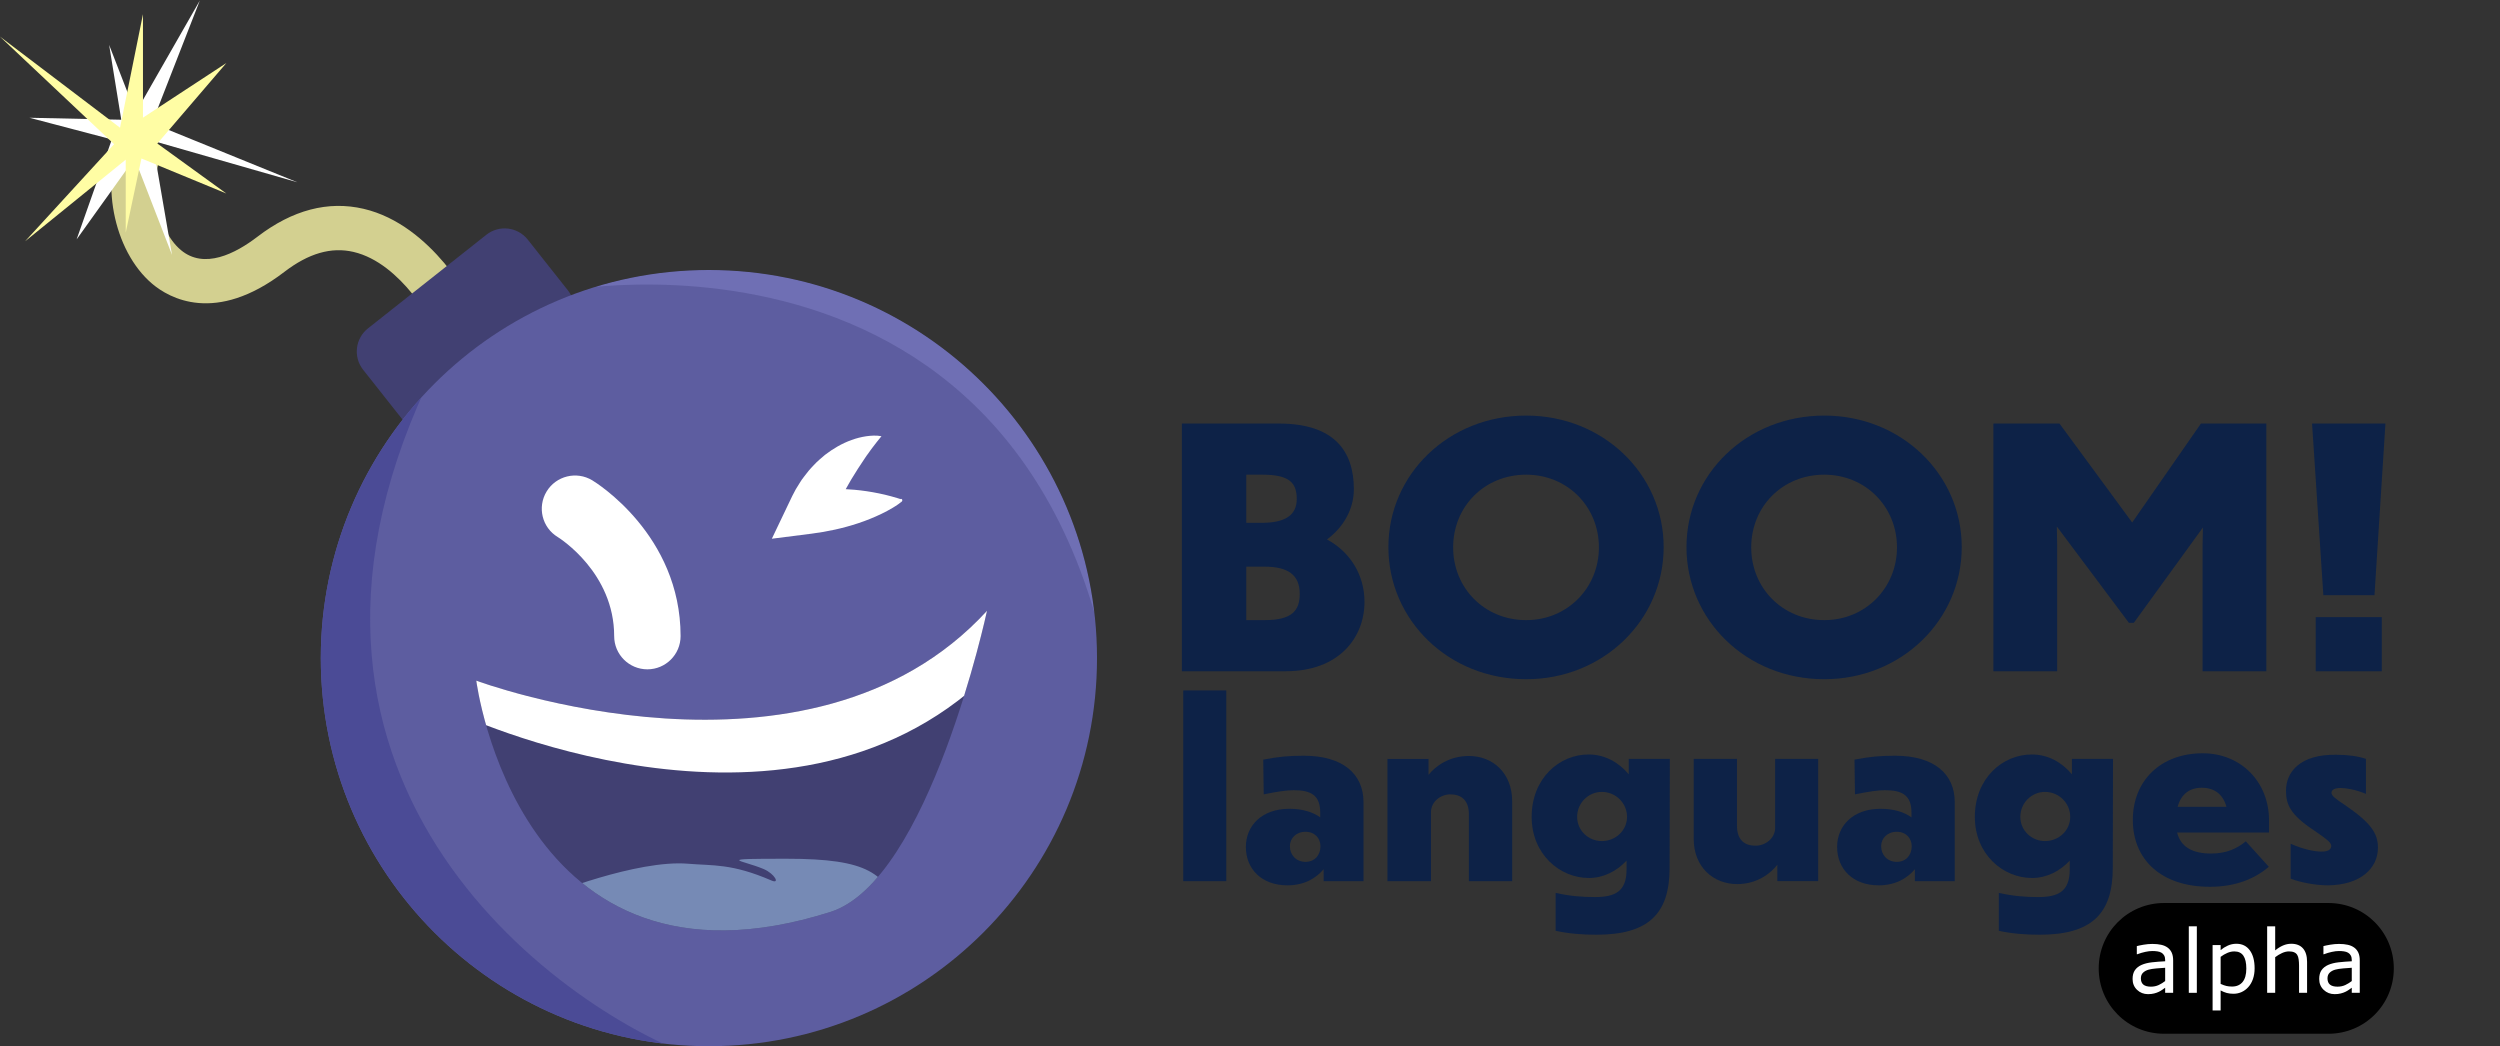 <?xml version="1.0" encoding="UTF-8"?>
<svg width="1505.4" height="629.85" version="1.1" viewBox="0 0 1505.4 629.85" xml:space="preserve" xmlns="http://www.w3.org/2000/svg" xmlns:cc="http://creativecommons.org/ns#" xmlns:dc="http://purl.org/dc/elements/1.1/" xmlns:rdf="http://www.w3.org/1999/02/22-rdf-syntax-ns#"><rect x="0" y="0" width="1505.4" height="629.85" fill="#333333" stroke="none"/><defs><clipPath id="clipPath18"><path d="m0 1080h1920v-1080h-1920z"/></clipPath><clipPath id="clipPath42"><path d="m460.63 520.64c0-96.828 78.495-175.32 175.32-175.32 96.83 0 175.32 78.495 175.32 175.32 0 96.83-78.495 175.33-175.32 175.33-96.829 0-175.32-78.496-175.32-175.33"/></clipPath><clipPath id="clipPath54"><path d="m460.63 520.64c0-96.828 78.495-175.32 175.32-175.32 96.83 0 175.32 78.495 175.32 175.32 0 96.83-78.495 175.33-175.32 175.33-96.829 0-175.32-78.496-175.32-175.33"/></clipPath><clipPath id="clipPath62"><path d="m572.25 734.76h309.6v-398.34h-309.6z"/></clipPath><clipPath id="clipPath78"><path d="m0 1080h1920v-1080h-1920z"/></clipPath><clipPath id="clipPath106"><path d="m530.87 510.46s18.952-149.19 159.98-104.48c44.62 14.147 70.739 136.04 70.739 136.04-80.329-87.608-230.72-31.56-230.72-31.56"/></clipPath><clipPath id="clipPath122"><path d="m0 1080h1920v-1080h-1920z"/></clipPath></defs><g transform="matrix(1.333 0 0 -1.333 -420.85 1090.3)"><g clip-path="url(#clipPath18)"><g transform="translate(1382 651.33)"><path d="m0 0h-765.2c-34.631 0-62.705-28.075-62.705-62.706v-145.68c0-34.632 28.074-62.706 62.705-62.706h765.2c34.632 0 62.706 28.074 62.706 62.706v145.68c0 34.631-28.074 62.706-62.706 62.706" fill-opacity="0"/></g><g transform="translate(512.04 670.05)"><path d="m0 0c-0.144 0.289-14.627 28.976-36.668 34.087-10.033 2.326-20.237-0.624-31.195-9.02-31.231-23.931-52.116-11.771-59.646-5.432-17.815 14.998-24.053 47.723-13.087 68.659l17.717-9.28c-5.95-11.359-3.258-34.39 8.251-44.079 10.539-8.872 24.632-1.631 34.601 6.007 15.81 12.113 31.952 16.353 47.976 12.605 31.277-7.319 49.238-43.176 49.988-44.699z" fill="#d3d090"/></g><g transform="translate(535.42 711.88)"><path d="m0 0-53.479-42.294c-5.766-4.56-6.744-12.932-2.184-18.699l18.126-22.919c4.561-5.767 12.933-6.744 18.699-2.184l53.479 42.294c5.766 4.561 6.744 12.932 2.183 18.698l-18.126 22.92c-4.56 5.767-12.931 6.744-18.698 2.184" fill="#414072"/></g><g transform="translate(811.27 520.64)"><path d="m0 0c0 96.83-78.495 175.32-175.32 175.32-96.829 0-175.32-78.495-175.32-175.32 0-96.829 78.495-175.32 175.32-175.32 96.83 0 175.32 78.495 175.32 175.32" fill="#5d5da0"/></g></g><g clip-path="url(#clipPath42)"><g transform="translate(494.46 653.54)"><path d="m0 0c-117.04-109.99-431.76-467.3 138.86-327.86 6.703 1.638 7.109 11.03 0.564 13.212-61.586 20.531-210.14 122.76-125.54 304.6 4.05 8.705-6.889 16.621-13.886 10.046" fill="#4b4b96"/></g></g><g clip-path="url(#clipPath54)"><g clip-path="url(#clipPath62)" opacity=".25"><g transform="translate(572.25 686.78)"><path d="m0 0s254.64 47.327 251.92-260.12c-2.72-307.44 57.68 269.3 57.68 269.3s-240.47 93.128-309.6-9.186" fill="#a5a5ef"/></g></g></g><g clip-path="url(#clipPath78)"><g transform="translate(384.36 762.29)"><path d="m0 0 21.631 55.415-29.061-50.799-11.914 30.74 5.484-33.809-41.476 0.896 37.221-9.789-15.922-45.169 26.201 36.618 16.895-43.594-8.874 51.577 65.517-18.8z" fill="#fff"/></g><g transform="translate(367.25 752.79)"><path d="m0 0-40.195-43.853 45.455 36.864v-32.968l7.105 33.506 38.349-15.824-31.169 22.578 31.169 36.364-37.662-24.676v46.754l-10.364-51.299-54.296 41.206z" fill="#fffda4"/></g><g transform="translate(608.16 515.57)"><path d="m0 0c-8.284 0-15 6.716-15 15 0 28.571-24.446 44.106-25.487 44.753-7.09 4.285-9.325 13.482-5.04 20.572 4.285 7.091 13.546 9.341 20.636 5.055 1.629-0.984 39.891-24.632 39.891-70.38 0-8.284-6.716-15-15-15" fill="#fff"/></g><g transform="translate(713.91 620.88)"><path d="m0 0c-1.495-1.776-2.781-3.464-4.034-5.104-0.608-0.848-1.233-1.615-1.793-2.467l-0.873-1.19c-0.279-0.409-0.54-0.837-0.825-1.223-2.194-3.209-4.165-6.331-6.038-9.411-0.869-1.612-1.846-3.073-2.661-4.674-0.426-0.783-0.889-1.526-1.302-2.311-0.41-0.79-0.806-1.583-1.239-2.348-0.879-1.517-1.574-3.174-2.438-4.704-0.781-1.59-1.524-3.214-2.355-4.787l-10.148 14.017c7.092 0.621 14.276 0.668 21.522 6e-3 3.624-0.327 7.273-0.872 10.946-1.619 1.837-0.378 3.679-0.8 5.532-1.314 0.923-0.236 1.856-0.527 2.778-0.793 0.445-0.151 0.959-0.265 1.299-0.412 5e-3 -0.014 0.035-0.018 9e-3 -0.046-3e-3 -0.012-4e-3 -0.016-0.066-0.072-0.031-0.033-0.022-0.026-0.077-0.095-0.081-0.101-0.13-0.248-0.127-0.374-0.022-0.16 0.096-0.397 0.188-0.466 0.035-0.032 0.076-0.06 0.119-0.081 0.108-0.046 0.061-0.014 0.099-0.022 0.037 6e-3 8e-3 0.027 0.01 0.042-0.051 0.072-0.16 0.135-0.257 0.206-0.205 0.14-0.428 0.272-0.651 0.402 0.225 0.129 0.449 0.257 0.692 0.374 0.125 0.058 0.24 0.109 0.409 0.144 0.057 3e-3 0.085 0.016 0.175 4e-3 0.063-0.018 0.045 0.01 0.175-0.053 0.055-0.028 0.108-0.064 0.154-0.104 0.101-0.08 0.222-0.332 0.207-0.504-3e-3 -0.138-0.059-0.297-0.146-0.411-0.064-0.08-0.067-0.08-0.108-0.122l-0.138-0.115-0.144-0.113c-0.512-0.424-0.886-0.679-1.319-0.997-0.84-0.578-1.678-1.134-2.525-1.626-1.689-1.023-3.396-1.909-5.109-2.739-3.428-1.647-6.887-3.036-10.372-4.19-6.975-2.309-14.018-3.837-21.16-4.744l-17.93-2.276 7.781 16.293c0.97 2.032 1.915 4.075 3.029 6.041 0.59 0.97 1.173 1.943 1.791 2.894l0.916 1.43 1.026 1.369c0.682 0.915 1.398 1.803 2.103 2.694 0.725 0.877 1.539 1.698 2.314 2.534 1.531 1.683 3.329 3.161 5.06 4.63 3.64 2.803 7.637 5.147 11.955 6.697 2.141 0.792 4.379 1.364 6.646 1.702 2.265 0.322 4.592 0.458 6.9 0.028" fill="#fff"/></g><g transform="translate(530.87 510.46)"><path d="m 0,0 c 0,0 150.39,-56.048 230.718,31.56 0,0 -26.119,-121.889 -70.739,-136.037 C 18.951,-149.193 0,0 0,0" fill="#414072"/></g></g><g clip-path="url(#clipPath106)"><g transform="translate(521 496.31)"><path d="m0 0s149.17-71.283 240.59 16.324l5.442 46.707-254.66-28.771z" fill="#fff"/></g><g transform="translate(563.52 413.6)"><path d="m0 0s39.94 16.123 63.122 14.147c11.058-0.942 19.588 0.212 37.569-7.571 4.037-1.748 1.438 3.079-3.55 5.19-10.114 4.277-22.669 4.642 10.378 4.642 37.4 0 44.292-6.613 51.641-24.026s-140.33-43.554-159.16 7.618" fill="#768ab5"/></g></g><g clip-path="url(#clipPath122)"><g transform="translate(878.7 561.95)"><path d="m0 0v-24.149h8.4c12.299 0 15.749 4.35 15.749 11.85 0 8.549-5.25 12.299-15.899 12.299zm0 41.548v-21.749h6.9c10.499 0 15.9 3.3 15.9 10.8 0 7.349-3.45 10.949-15.45 10.949zm17.85-88.796h-46.949v111.9h43.799c25.349 0 33.899-12.749 33.899-29.698 0-8.55-4.35-16.949-12.15-22.65 10.799-5.849 16.949-16.349 16.949-28.198 0-16.35-11.7-31.349-35.548-31.349" fill="#0d2247"/></g><g transform="translate(972.15 570.65)"><path d="m0 0c0-18.299 14.099-32.849 32.998-32.849 18.6 0 32.849 14.55 32.849 32.849 0 18.449-14.249 32.849-32.849 32.849-18.899 0-32.998-14.4-32.998-32.849m95.096 0.15c0-32.999-27.299-59.697-62.098-59.697-35.099 0-62.247 26.698-62.247 59.697 0 32.849 27.148 59.397 62.247 59.397 34.799 0 62.098-26.548 62.098-59.397" fill="#0d2247"/></g><g transform="translate(1106.8 570.65)"><path d="m0 0c0-18.299 14.099-32.849 32.998-32.849 18.6 0 32.849 14.55 32.849 32.849 0 18.449-14.249 32.849-32.849 32.849-18.899 0-32.998-14.4-32.998-32.849m95.096 0.15c0-32.999-27.299-59.697-62.098-59.697-35.099 0-62.247 26.698-62.247 59.697 0 32.849 27.148 59.397 62.247 59.397 34.799 0 62.098-26.548 62.098-59.397" fill="#0d2247"/></g><g transform="translate(1245 514.7)"><path d="m0 0h-28.799v111.9h29.849l32.848-44.698 31.049 44.698h29.549v-111.9h-28.799v57.297l0.151 7.65-31.2-43.049h-2.25l-32.547 43.499 0.149-7.95z" fill="#0d2247"/></g><path d="m1361.8 539.15h29.849v-24.449h-29.849zm3.45 9.899-5.1 77.547h33.149l-4.95-77.547z" fill="#0d2247"/><path d="m869.67 419.87h-19.443v86.169h19.443z" fill="#0d2247"/><g transform="translate(912.21 435.67)"><path d="m0 0c0 3.535-2.541 6.518-6.739 6.518-4.308 0-7.07-2.983-7.07-6.518 0-3.866 2.762-7.07 7.07-7.07 4.088 0 6.739 2.982 6.739 7.07m1.437-10.385c-3.315-3.976-8.618-7.291-16.351-7.291-11.71 0-18.78 7.402-18.78 17.345 0 9.5 7.07 17.233 19.664 17.233 6.076 0 10.716-1.547 13.92-3.867v2.21c0 7.844-4.309 10.053-11.932 10.053-3.203 0-7.07-0.552-13.588-1.878l-0.221 15.687c6.85 1.326 11.379 1.768 18.339 1.768 17.565 0 26.955-8.175 26.955-20.99v-35.683h-18.006z" fill="#0d2247"/></g><g transform="translate(962.14 419.87)"><path d="m0 0h-19.664v55.236h18.56v-7.18c3.093 3.867 9.28 8.507 18.228 8.507 10.826 0 19.554-7.734 19.554-20.438v-36.125h-19.554v30.159c0 6.518-3.535 9.059-8.396 9.059-4.419 0-8.728-3.315-8.728-8.065z" fill="#0d2247"/></g><g transform="translate(1050.7 448.93)"><path d="m0 0c0 6.297-5.192 11.268-11.379 11.268-6.076 0-11.158-4.971-11.158-11.268 0-6.187 5.082-10.938 11.158-10.938 6.187 0 11.379 4.751 11.379 10.938m-13.81-53.248c-6.296 0-12.262 0.441-18.449 1.768v17.123c6.519-1.437 11.822-1.878 17.786-1.878 9.06 0 14.252 2.541 14.252 12.373v4.087c-4.419-4.75-10.384-7.843-17.013-7.843-13.147 0-25.851 10.716-25.851 27.618 0 17.454 12.594 28.281 25.851 28.171 7.292 0 13.588-3.647 18.007-8.949v6.96h18.56c0-14.803-0.11-42.753-0.11-49.271 0-20.659-9.501-30.159-33.033-30.159" fill="#0d2247"/></g><g transform="translate(1118.6 427.28)"><path d="m0 0c-3.094-3.977-9.28-8.728-18.118-8.728-10.826 0-19.664 7.734-19.664 20.439v36.124h19.553v-30.159c0-6.518 3.425-9.059 8.397-9.059 4.419 0 8.838 3.315 8.838 8.065v31.153h19.443v-55.236h-18.449z" fill="#0d2247"/></g><g transform="translate(1179.3 435.67)"><path d="m0 0c0 3.535-2.541 6.518-6.739 6.518-4.309 0-7.071-2.983-7.071-6.518 0-3.866 2.762-7.07 7.071-7.07 4.088 0 6.739 2.982 6.739 7.07m1.436-10.385c-3.314-3.976-8.617-7.291-16.35-7.291-11.71 0-18.78 7.402-18.78 17.345 0 9.5 7.07 17.233 19.664 17.233 6.076 0 10.716-1.547 13.92-3.867v2.21c0 7.844-4.309 10.053-11.932 10.053-3.203 0-7.07-0.552-13.588-1.878l-0.221 15.687c6.849 1.326 11.378 1.768 18.338 1.768 17.566 0 26.956-8.175 26.956-20.99v-35.683h-18.007z" fill="#0d2247"/></g><g transform="translate(1250.9 448.93)"><path d="m0 0c0 6.297-5.192 11.268-11.379 11.268-6.076 0-11.158-4.971-11.158-11.268 0-6.187 5.082-10.938 11.158-10.938 6.187 0 11.379 4.751 11.379 10.938m-13.81-53.248c-6.296 0-12.262 0.441-18.449 1.768v17.123c6.519-1.437 11.822-1.878 17.787-1.878 9.059 0 14.251 2.541 14.251 12.373v4.087c-4.419-4.75-10.384-7.843-17.013-7.843-13.146 0-25.851 10.716-25.851 27.618 0 17.454 12.594 28.281 25.851 28.171 7.292 0 13.588-3.647 18.007-8.949v6.96h18.56c0-14.803-0.11-42.753-0.11-49.271 0-20.659-9.501-30.159-33.033-30.159" fill="#0d2247"/></g><g transform="translate(1299.4 453.46)"><path d="m0 0h22.095c-1.547 5.523-5.303 8.617-11.158 8.617-5.745 0-9.39-3.094-10.937-8.617m14.582-36.125c-22.205 0-34.799 12.483-34.799 30.159 0 17.897 12.704 30.159 31.596 30.159 17.013 0 29.938-12.704 29.938-30.38v-5.413h-41.538c1.657-6.629 7.071-9.501 15.356-9.501 6.849 0 11.71 2.21 15.687 5.524l10.385-11.489c-5.966-5.192-14.693-9.059-26.625-9.059" fill="#0d2247"/></g><g transform="translate(1384.5 475.11)"><path d="m0 0v-15.798c-4.75 1.989-9.279 2.652-11.269 2.652-2.872 0-4.307-0.773-4.307-2.209 0-1.327 1.988-2.762 5.965-5.414 11.821-8.064 15.024-12.815 15.024-19.333 0-9.279-7.844-16.902-22.646-17.012-5.746 0-12.263 1.325-16.792 2.982v15.798c5.523-2.431 10.605-3.535 13.698-3.535 3.425-0.11 4.64 1.104 4.64 2.541 0 1.326-1.326 2.651-7.512 6.849-11.158 7.292-12.926 12.042-12.926 18.118 0 8.507 6.408 16.461 22.647 16.239 5.303 0 9.943-0.662 13.478-1.878" fill="#0d2247"/></g></g><path d="m1293.3 410.01h74.25c16.36 0 29.531-13.171 29.531-29.531s-13.171-29.531-29.531-29.531h-74.25c-16.36 0-29.531 13.171-29.531 29.531s13.171 29.531 29.531 29.531z" fill-rule="evenodd" stroke-width=".75"/><g fill="#fff"><path d="m1297.4 369.44h-3.611v2.298q-0.483-0.328-1.313-0.927-0.811-0.579-1.583-0.927-0.907-0.444-2.085-0.734-1.178-0.309-2.761-0.309-2.916 0-4.943 1.931-2.027 1.931-2.027 4.924 0 2.452 1.043 3.958 1.062 1.525 3.012 2.394 1.97 0.869 4.731 1.178 2.761 0.309 5.928 0.463v0.56q0 1.236-0.444 2.047-0.425 0.811-1.236 1.274-0.772 0.444-1.854 0.599t-2.259 0.154q-1.429 0-3.186-0.386-1.757-0.367-3.63-1.081h-0.193v3.688q1.062 0.29 3.07 0.637 2.008 0.348 3.958 0.348 2.278 0 3.958-0.386 1.699-0.367 2.935-1.274 1.216-0.888 1.854-2.298t0.637-3.495zm-3.611 5.31v6.005q-1.661-0.097-3.92-0.29-2.24-0.193-3.553-0.56-1.564-0.444-2.529-1.39-0.965-0.927-0.965-2.568 0-1.854 1.12-2.8 1.12-0.927 3.418-0.927 1.911 0 3.495 0.734 1.583 0.753 2.935 1.796z"/><path d="m1308.1 369.44h-3.63v30.044h3.63z"/><path d="m1334.2 380.48q0-2.626-0.753-4.808-0.753-2.163-2.124-3.669-1.274-1.429-3.012-2.22-1.718-0.772-3.649-0.772-1.68 0-3.051 0.367-1.352 0.367-2.761 1.139v-9.036h-3.63v29.523h3.63v-2.259q1.448 1.216 3.244 2.027 1.815 0.83 3.862 0.83 3.9 0 6.063-2.954 2.182-2.935 2.182-8.168zm-3.746-0.097q0 3.9-1.332 5.831-1.332 1.931-4.093 1.931-1.564 0-3.147-0.676-1.583-0.676-3.031-1.776v-12.222q1.545-0.695 2.645-0.946 1.12-0.251 2.529-0.251 3.031 0 4.731 2.047 1.699 2.047 1.699 6.063z"/><path d="m1357.9 369.44h-3.63v12.28q0 1.487-0.174 2.78-0.174 1.313-0.637 2.047-0.483 0.811-1.39 1.197-0.907 0.405-2.356 0.405-1.487 0-3.109-0.734t-3.109-1.873v-16.103h-3.63v30.044h3.63v-10.871q1.699 1.409 3.514 2.201 1.815 0.792 3.727 0.792 3.495 0 5.329-2.105 1.834-2.105 1.834-6.063z"/><path d="m1381.7 369.44h-3.611v2.298q-0.483-0.328-1.313-0.927-0.811-0.579-1.583-0.927-0.907-0.444-2.085-0.734-1.178-0.309-2.761-0.309-2.916 0-4.943 1.931-2.027 1.931-2.027 4.924 0 2.452 1.043 3.958 1.062 1.525 3.012 2.394 1.97 0.869 4.731 1.178 2.761 0.309 5.928 0.463v0.56q0 1.236-0.444 2.047-0.425 0.811-1.236 1.274-0.772 0.444-1.854 0.599t-2.259 0.154q-1.429 0-3.186-0.386-1.757-0.367-3.63-1.081h-0.193v3.688q1.062 0.29 3.07 0.637 2.008 0.348 3.958 0.348 2.278 0 3.958-0.386 1.699-0.367 2.935-1.274 1.216-0.888 1.854-2.298t0.637-3.495zm-3.611 5.31v6.005q-1.661-0.097-3.92-0.29-2.24-0.193-3.553-0.56-1.564-0.444-2.529-1.39-0.965-0.927-0.965-2.568 0-1.854 1.12-2.8 1.12-0.927 3.418-0.927 1.912 0 3.495 0.734 1.583 0.753 2.935 1.796z"/></g></g></svg>
